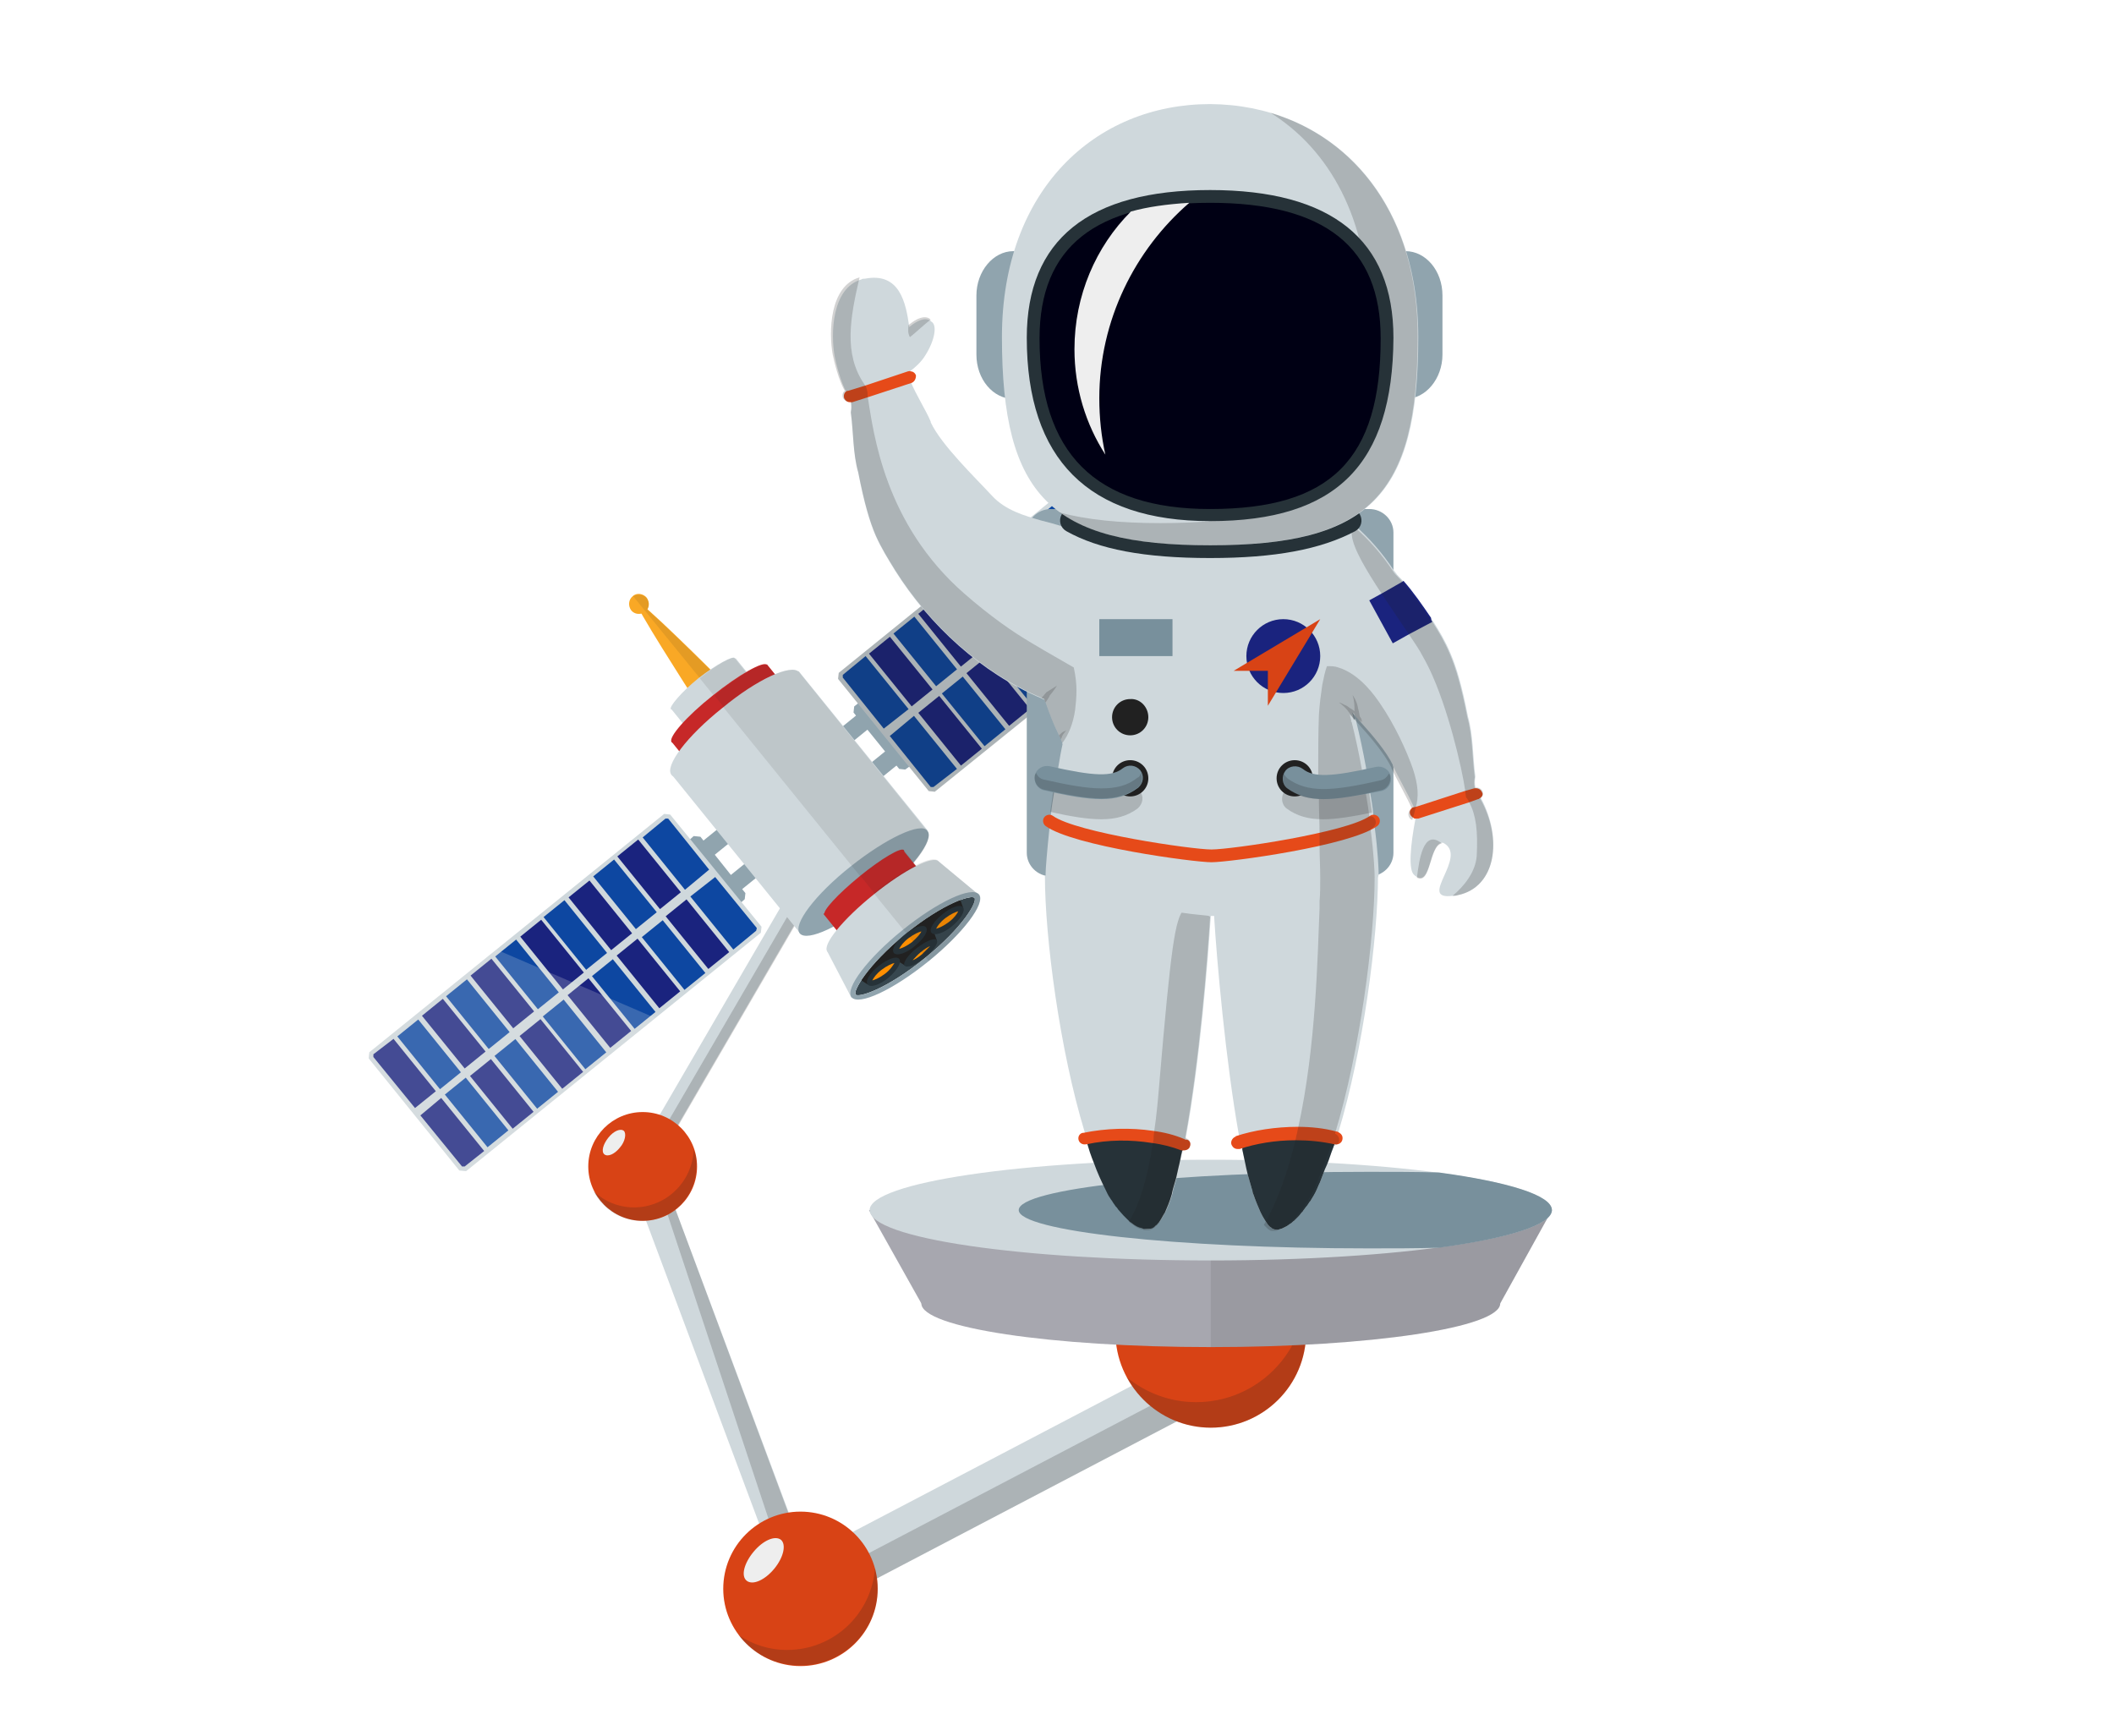 <svg xmlns="http://www.w3.org/2000/svg" xmlns:xlink="http://www.w3.org/1999/xlink" x="0" y="0" version="1.1" viewBox="0 0 314.8 258.5" style="enable-background:new 0 0 314.8 258.5" xml:space="preserve"><style type="text/css">.st1{fill:#78909c}.st3{fill:#90a4ae}.st4{fill:#cfd8dc}.st5{fill:#263238}.st6{fill:#e64a19}.st7{opacity:.2;fill:#212121}.st8{fill:#d84315}.st9{fill:#1a237e}.st10{fill:#212121}.st11{fill:#000014}.st12{fill:#eee}.st13{fill:#0d47a1}.st14{opacity:.2;fill:#eee}.st15{fill:#f9a825}.st16{opacity:.1;fill:#212121}.st17{fill:#c62828}.st18{fill:#37474f}.st19{fill:#ff8f00}.st21{opacity:.2}.st23{fill:#a7a7af}</style><g id="Ñëîé_4"><g><g><g><rect width="69.1" height="7.8" x="115.2" y="216.7" class="st4" transform="matrix(0.886 -0.464 0.464 0.886 -85.218 94.598)"/><rect width="69.1" height="3.9" x="116.1" y="220.4" class="st7" transform="matrix(0.886 -0.464 0.464 0.886 -85.909 95.199)"/></g><g><rect width="4.7" height="67.1" x="105.1" y="171.6" class="st4" transform="matrix(0.937 -0.35 0.35 0.937 -65.029 50.582)"/><polygon points="97.9 172.9 96.9 173.3 117.8 236.3 116.7 236.7 116.9 237.4 121.3 235.8" class="st7"/></g><g><rect width="46.4" height="3.1" x="84.1" y="152.1" class="st4" transform="matrix(0.503 -0.864 0.864 0.503 -79.512 169.097)"/><polygon points="117.6 132.9 117.4 133.2 118.7 134 95.6 173.7 97 174.5 120.3 134.5" class="st7"/></g><g><path d="M194.5,198.4c0,7.9-6.4,14.2-14.2,14.2s-14.2-6.4-14.2-14.2c0-7.8,6.4-14.2,14.2-14.2 S194.5,190.6,194.5,198.4z" class="st8"/><path d="M178.1,208.8c-3.9,0-7.5-1.4-10.3-3.7c2.4,4.5,7.1,7.5,12.5,7.5c7.8,0,14.2-6.4,14.2-14.2 c0-1-0.1-1.9-0.3-2.9C192.7,203.1,186.1,208.8,178.1,208.8z" class="st7"/></g><g><path d="M130.7,236.6c0,6.4-5.2,11.5-11.5,11.5s-11.5-5.2-11.5-11.5c0-6.4,5.2-11.5,11.5-11.5 S130.7,230.2,130.7,236.6z" class="st8"/><path d="M115.3,233.6c-1.4,1.7-3.2,2.5-4.1,1.8c-0.9-0.7-0.4-2.6,1-4.3c1.4-1.7,3.2-2.5,4.1-1.8 C117.1,230,116.7,231.9,115.3,233.6z" class="st12"/><path d="M130.3,233.5c-0.5,6.8-6.1,12.2-13.1,12.2c-2.7,0-5.1-0.8-7.2-2.2c2.1,2.8,5.4,4.5,9.2,4.5 c6.4,0,11.5-5.2,11.5-11.5C130.7,235.5,130.5,234.5,130.3,233.5z" class="st7"/></g><g><circle cx="95.7" cy="173.7" r="8.1" class="st8"/><path d="M103.3,171.2c-0.2,4.8-4.1,8.6-8.9,8.6c-2.3,0-4.4-0.9-6-2.4c1.4,2.6,4,4.4,7.2,4.4c4.5,0,8.1-3.6,8.1-8.1 C103.8,172.9,103.6,172,103.3,171.2z" class="st7"/><path d="M92.3,170.9c-0.8,1-1.8,1.4-2.3,1c-0.5-0.4-0.2-1.5,0.6-2.5c0.8-1,1.8-1.4,2.3-1 C93.3,168.8,93.1,170,92.3,170.9z" class="st12"/></g><g><g><path d="M223.4,194.1c0,3.6-19.3,6.5-43.1,6.5c-23.8,0-43.1-2.9-43.1-6.5c0-3.6,19.3-6.5,43.1-6.5 C204.1,187.7,223.4,190.5,223.4,194.1z" class="st23"/><polygon points="223.4 194.1 137.2 194.1 129.4 180.2 231.1 180.2" class="st23"/></g><path d="M180.3,180.2v20.4c23.8,0,43.1-2.9,43.1-6.5l7.7-13.9H180.3z" class="st16"/><path d="M231.1,180.2c0,4.1-22.8,7.5-50.8,7.5c-28.1,0-50.8-3.3-50.8-7.5c0-4.1,22.8-7.5,50.8-7.5 C208.3,172.7,231.1,176.1,231.1,180.2z" class="st4"/><path d="M203.8,185.9c3.6,0,7.1,0,10.5-0.1c10.3-1.4,16.8-3.4,16.8-5.6c0-2.2-6.5-4.2-16.8-5.6 c-3.4-0.1-6.9-0.1-10.5-0.1c-28.8,0-52.1,2.5-52.1,5.7C151.7,183.3,175,185.9,203.8,185.9z" class="st1"/></g></g><g><g><g><polygon points="111 133 110.9 133.9 109.9 134.8 102.3 125.4 103.3 124.5 104.3 124.6" class="st3"/><rect width="4.7" height="2.7" x="104.5" y="123.8" class="st3" transform="matrix(0.778 -0.629 0.629 0.778 -54.918 94.987)"/><rect width="4.7" height="2.7" x="108.7" y="129" class="st3" transform="matrix(0.777 -0.629 0.629 0.777 -57.269 98.837)"/></g><polygon points="113.4 138 113.3 138.9 69.4 174.4 68.4 174.3 54.9 157.6 55 156.7 98.9 121.2 99.8 121.3" class="st4"/><g><rect width="57.1" height="1.3" x="55.6" y="147.1" class="st4" transform="matrix(0.777 -0.629 0.629 0.777 -74.235 85.787)"/><polygon points="72.8 171.2 72.3 171.6 58.4 154.4 58.9 154" class="st4"/><rect width=".7" height="22.2" x="68.9" y="148.8" class="st4" transform="matrix(0.777 -0.63 0.63 0.777 -85.23 79.318)"/><polygon points="80.1 165.3 79.6 165.7 65.7 148.5 66.2 148.1" class="st4"/><polygon points="83.8 162.3 83.3 162.8 69.3 145.5 69.8 145.1" class="st4"/><rect width=".7" height="22.2" x="79.9" y="139.9" class="st4" transform="matrix(0.779 -0.626 0.626 0.779 -76.898 83.559)"/><polygon points="91.1 156.4 90.6 156.9 76.6 139.6 77.2 139.2" class="st4"/><rect width=".7" height="22.2" x="87.2" y="134" class="st4" transform="matrix(0.775 -0.631 0.631 0.775 -71.944 87.839)"/><polygon points="98.4 150.5 97.9 150.9 84 133.7 84.5 133.3" class="st4"/><rect width=".7" height="22.2" x="94.5" y="128.1" class="st4" transform="matrix(0.777 -0.629 0.629 0.777 -66.414 90.619)"/><rect width=".7" height="22.2" x="98.2" y="125.1" class="st4" transform="matrix(0.778 -0.629 0.629 0.778 -63.725 92.204)"/><polygon points="109.4 141.6 108.9 142.1 94.9 124.8 95.4 124.4" class="st4"/></g><g><g><rect width="4" height="10.1" x="76.4" y="140" class="st13" transform="matrix(0.778 -0.629 0.629 0.778 -73.753 81.567)"/><rect width="4" height="10.1" x="83.6" y="148.9" class="st13" transform="matrix(0.778 -0.628 0.628 0.778 -77.725 88.021)"/><rect width="4" height="10.1" x="69.1" y="145.9" class="st13" transform="matrix(0.778 -0.629 0.629 0.778 -79.108 78.307)"/><rect width="4" height="10.1" x="69" y="160.7" class="st13" transform="matrix(0.777 -0.629 0.629 0.777 -88.449 81.531)"/><rect width="4" height="10.1" x="61.8" y="151.9" class="st13" transform="matrix(0.778 -0.629 0.629 0.778 -84.458 75.031)"/><rect width="4" height="10.1" x="76.3" y="154.8" class="st13" transform="matrix(0.778 -0.629 0.629 0.778 -83.097 84.802)"/><rect width="4" height="10.1" x="91.1" y="128.2" class="st13" transform="matrix(0.777 -0.629 0.629 0.777 -63.085 88.2)"/><polygon points="109.2 141.4 112.6 138.6 112.7 138.2 106.5 130.6 102.8 133.5" class="st13"/><polygon points="99.1 121.9 95.7 124.7 102 132.5 105.6 129.5 99.5 121.9" class="st13"/><rect width="4" height="10.1" x="98.2" y="137.1" class="st13" transform="matrix(0.778 -0.629 0.629 0.778 -67.061 94.654)"/><rect width="4" height="10.1" x="83.7" y="134.1" class="st13" transform="matrix(0.778 -0.628 0.628 0.778 -68.391 84.795)"/><rect width="4" height="10.1" x="90.9" y="143" class="st13" transform="matrix(0.777 -0.629 0.629 0.777 -72.426 91.424)"/></g><g><rect width="4" height="10.1" x="65.5" y="148.9" class="st9" transform="matrix(0.777 -0.63 0.63 0.777 -81.866 76.83)"/><rect width="4" height="10.1" x="80" y="151.9" class="st9" transform="matrix(0.778 -0.629 0.629 0.778 -80.414 86.418)"/><rect width="4" height="10.1" x="72.8" y="143" class="st9" transform="matrix(0.777 -0.629 0.629 0.777 -76.441 79.961)"/><polygon points="55.6 157.4 61.8 165 64.9 162.5 58.6 154.7 55.6 157" class="st9"/><rect width="4" height="10.1" x="72.6" y="157.8" class="st9" transform="matrix(0.778 -0.629 0.629 0.778 -85.75 83.122)"/><polygon points="68.8 173.7 69.2 173.7 72.1 171.4 65.7 163.5 62.6 166.1" class="st9"/><rect width="4" height="10.1" x="101.9" y="134.1" class="st9" transform="matrix(0.777 -0.629 0.629 0.777 -64.4 96.345)"/><rect width="4" height="10.1" x="94.7" y="125.2" class="st9" transform="matrix(0.777 -0.629 0.629 0.777 -60.405 89.818)"/><rect width="4" height="10.1" x="80.1" y="137.1" class="st9" transform="matrix(0.778 -0.629 0.629 0.778 -71.078 83.199)"/><rect width="4" height="10.1" x="87.4" y="131.2" class="st9" transform="matrix(0.778 -0.628 0.628 0.778 -65.723 86.445)"/><rect width="4" height="10.1" x="94.6" y="140" class="st9" transform="matrix(0.777 -0.629 0.629 0.777 -69.736 93.018)"/><rect width="4" height="10.1" x="87.3" y="145.9" class="st9" transform="matrix(0.777 -0.629 0.629 0.777 -75.083 89.739)"/></g></g><polygon points="73.9 141.4 55 156.7 54.9 157.6 68.4 174.3 69.4 174.4 97.6 151.6" class="st14"/></g><g><g><polygon points="133.9 114.5 134.8 114.6 135.9 113.8 128.2 104.4 127.2 105.2 127.1 106.1" class="st3"/><rect width="4.7" height="2.7" x="124.7" y="107.4" class="st3" transform="matrix(0.777 -0.629 0.629 0.777 -40.132 104.103)"/><rect width="4.7" height="2.7" x="128.9" y="112.7" class="st3" transform="matrix(0.777 -0.629 0.629 0.777 -42.48 108.03)"/></g><polygon points="138.3 117.8 139.2 117.9 183.1 82.4 183.2 81.5 169.7 64.8 168.7 64.7 124.9 100.2 124.8 101.1" class="st4"/><g><rect width="57.1" height="1.3" x="125.4" y="90.6" class="st4" transform="matrix(0.777 -0.629 0.629 0.777 -23.164 117.152)"/><polygon points="179.2 85.1 179.8 84.7 165.8 67.5 165.3 67.9" class="st4"/><rect width=".7" height="22.2" x="168.5" y="68.2" class="st4" transform="matrix(0.777 -0.629 0.629 0.777 -12.274 123.865)"/><polygon points="171.9 91.1 172.4 90.6 158.5 73.4 158 73.8" class="st4"/><polygon points="168.3 94 168.8 93.6 154.9 76.4 154.3 76.8" class="st4"/><rect width=".7" height="22.2" x="157.6" y="77.1" class="st4" transform="matrix(0.777 -0.629 0.629 0.777 -20.297 118.935)"/><rect width=".7" height="22.2" x="153.9" y="80" class="st4" transform="matrix(0.778 -0.629 0.629 0.778 -22.98 117.234)"/><polygon points="157.3 102.9 157.8 102.5 143.9 85.2 143.4 85.7" class="st4"/><polygon points="153.6 105.9 154.2 105.4 140.2 88.2 139.7 88.6" class="st4"/><rect width=".7" height="22.2" x="142.9" y="88.9" class="st4" transform="matrix(0.778 -0.629 0.629 0.778 -30.996 112.309)"/><rect width=".7" height="22.2" x="139.3" y="91.8" class="st4" transform="matrix(0.78 -0.626 0.626 0.78 -33.692 110.125)"/><rect width=".7" height="22.2" x="135.6" y="94.8" class="st4" transform="matrix(0.779 -0.627 0.627 0.779 -36.345 108.757)"/></g><g><g><rect width="4" height="10.1" x="150.5" y="80.1" class="st13" transform="matrix(0.777 -0.629 0.629 0.777 -19.646 114.839)"/><rect width="4" height="10.1" x="157.7" y="89" class="st13" transform="matrix(0.778 -0.628 0.628 0.778 -23.646 121.233)"/><rect width="4" height="10.1" x="157.8" y="74.2" class="st13" transform="matrix(0.778 -0.629 0.629 0.778 -14.301 118.112)"/><rect width="4" height="10.1" x="172.3" y="77.2" class="st13" transform="matrix(0.777 -0.629 0.629 0.777 -12.94 127.896)"/><rect width="4" height="10.1" x="165.1" y="68.3" class="st13" transform="matrix(0.778 -0.629 0.629 0.778 -8.953 121.4)"/><rect width="4" height="10.1" x="165" y="83.1" class="st13" transform="matrix(0.777 -0.629 0.629 0.777 -18.258 124.754)"/><rect width="4" height="10.1" x="135.8" y="92" class="st13" transform="matrix(0.777 -0.629 0.629 0.777 -30.337 108.277)"/><polygon points="142.5 114.5 139 117.2 138.6 117.2 132.5 109.6 136.1 106.6" class="st13"/><polygon points="125.5 100.5 128.9 97.7 135.3 105.6 131.6 108.5 125.5 100.9" class="st13"/><rect width="4" height="10.1" x="143" y="100.9" class="st13" transform="matrix(0.777 -0.629 0.629 0.777 -34.321 114.817)"/><rect width="4" height="10.1" x="143.2" y="86.1" class="st13" transform="matrix(0.778 -0.629 0.629 0.778 -24.997 111.507)"/><rect width="4" height="10.1" x="150.3" y="94.9" class="st13" transform="matrix(0.778 -0.628 0.628 0.778 -28.988 117.953)"/></g><g><rect width="4" height="10.1" x="161.4" y="71.3" class="st9" transform="matrix(0.777 -0.629 0.629 0.777 -11.612 119.823)"/><rect width="4" height="10.1" x="161.3" y="86.1" class="st9" transform="matrix(0.777 -0.629 0.629 0.777 -20.951 123.02)"/><rect width="4" height="10.1" x="154.1" y="77.2" class="st9" transform="matrix(0.778 -0.628 0.628 0.778 -16.99 116.389)"/><polygon points="169.3 65.4 175.5 73 172.4 75.6 166 67.7 169 65.4" class="st9"/><rect width="4" height="10.1" x="168.6" y="80.2" class="st9" transform="matrix(0.777 -0.629 0.629 0.777 -15.61 126.265)"/><polygon points="182.5 81.7 182.5 82.1 179.6 84.5 173.2 76.6 176.3 74.1" class="st9"/><rect width="4" height="10.1" x="139.4" y="103.8" class="st9" transform="matrix(0.778 -0.629 0.629 0.778 -36.998 113.076)"/><rect width="4" height="10.1" x="132.2" y="94.9" class="st9" transform="matrix(0.777 -0.629 0.629 0.777 -33.005 106.755)"/><rect width="4" height="10.1" x="146.8" y="83.1" class="st9" transform="matrix(0.778 -0.628 0.628 0.778 -22.333 113.098)"/><rect width="4" height="10.1" x="139.5" y="89" class="st9" transform="matrix(0.778 -0.628 0.628 0.778 -27.678 109.772)"/><rect width="4" height="10.1" x="146.7" y="97.9" class="st9" transform="matrix(0.777 -0.629 0.629 0.777 -31.648 116.448)"/><rect width="4" height="10.1" x="154" y="92" class="st9" transform="matrix(0.777 -0.629 0.629 0.777 -26.301 119.721)"/></g></g><polygon points="139.1 88.7 124.9 100.2 124.8 101.1 138.3 117.8 139.2 117.9 162.8 98.9" class="st7"/></g><g><path d="M94.6,89.4c-0.4,0.4,8.3,13.9,8.3,13.9l3.6-2.9C106.5,100.4,95.1,89,94.6,89.4z" class="st15"/><path d="M96.3,89c0.5,0.7,0.4,1.6-0.2,2.1c-0.7,0.5-1.6,0.4-2.1-0.2c-0.5-0.7-0.4-1.6,0.2-2.1 C94.8,88.2,95.8,88.4,96.3,89z" class="st15"/></g><path d="M104.8,101.7l1.6-1.3c0,0-6.7-6.7-10-9.6c0.3-0.5,0.3-1.2-0.1-1.7c-0.5-0.6-1.3-0.7-2-0.3L104.8,101.7z" class="st16"/><g><path d="M109.4,98c0.3,0.3-1.6,2.3-4.3,4.4c-2.6,2.1-5,3.6-5.2,3.2c-0.3-0.3,1.5-2.5,4.1-4.6 C106.7,98.9,109.2,97.6,109.4,98z" class="st4"/><rect width="12.2" height="3.8" x="99.8" y="101.4" class="st4" transform="matrix(0.778 -0.629 0.629 0.778 -41.391 89.56)"/></g><path d="M107.2,104.7l4.6-3.7l-2.4-3c-0.3-0.3-2.6,0.9-5.2,3L107.2,104.7z" class="st16"/><g><rect width="18.3" height="6.1" x="99.9" y="104.1" class="st17" transform="matrix(0.777 -0.629 0.629 0.777 -43.119 92.382)"/><path d="M114.2,99c0.5,0.7-2.2,3.8-6.1,6.9c-3.9,3.2-7.5,5.2-8.1,4.6c-0.5-0.7,2.2-3.8,6.1-6.9 C110.1,100.4,113.7,98.4,114.2,99z" class="st17"/></g><path d="M111.1,109.4l7-5.6l-3.8-4.7c-0.5-0.6-4.1,1.3-7.9,4.5L111.1,109.4z" class="st16"/><g><path d="M119,100.1c1.1,1.3-2.3,5.8-7.6,10c-5.2,4.2-10.3,6.6-11.4,5.3c-1.1-1.3,2.3-5.8,7.6-10 C112.8,101.1,117.9,98.8,119,100.1z" class="st4"/><rect width="24.4" height="30.5" x="106.9" y="104.3" class="st4" transform="matrix(0.777 -0.629 0.629 0.777 -48.702 101.475)"/><path d="M138.1,123.7c1.1,1.3-2.3,5.8-7.6,10c-5.2,4.2-10.3,6.6-11.4,5.3c-1.1-1.3,2.3-5.8,7.6-10 C132,124.8,137.1,122.4,138.1,123.7z" class="st3"/></g><path d="M130.7,133.7c5.2-4.2,8.5-8.6,7.4-9.9L119,100.1c-1.1-1.3-6.1,1-11.3,5.2L130.7,133.7z" class="st16"/><g><path d="M134.6,126.6c0.4,0.5-1.9,3-5.2,5.7c-3.3,2.6-6.2,4.4-6.6,3.9c-0.4-0.5,1.9-3,5.2-5.7 C131.2,127.9,134.2,126.1,134.6,126.6z" class="st17"/><rect width="15.2" height="6.1" x="122.9" y="130.7" class="st17" transform="matrix(0.777 -0.629 0.629 0.777 -55.08 111.856)"/></g><path d="M132.6,136l5.8-4.7l-3.8-4.7l0,0l0,0c-0.4-0.5-3.3,1.2-6.5,3.8L132.6,136z" class="st16"/><g><path d="M139.8,128.3c0.8,1-2.3,4.8-6.9,8.5c-4.6,3.7-8.9,5.9-9.7,4.9c-0.8-1,2.3-4.8,6.9-8.5 C134.7,129.5,139,127.3,139.8,128.3z" class="st4"/><path d="M137.7,142.7c-5.8,4.7-9.9,5.9-10.3,5.4c-0.4-0.5,1.7-4.3,7.4-9c5.8-4.7,9.9-5.9,10.3-5.4 C145.6,134.2,143.5,138,137.7,142.7z" class="st18"/><g><polygon points="133.1 140.5 127.2 145.3 129.2 146.6 133.9 142.8" class="st10"/><polygon points="142.6 132.9 136.6 137.7 138.7 139 143.4 135.1" class="st10"/><polygon points="138.7 137.8 132.7 142.5 134.8 143.8 139.5 140" class="st10"/><polygon points="137.1 135.8 131.2 140.6 133.2 141.9 137.9 138.1" class="st10"/></g><path d="M139.8,128.3l-16.6,13.4l3.6,6.9l0.6-0.5c-0.4-0.5,1.7-4.3,7.4-9c5.8-4.7,9.9-5.9,10.3-5.4l0.6-0.5 L139.8,128.3z" class="st4"/><g><path d="M137.9,138.1c0.4,0.5-0.3,1.7-1.7,2.8c-1.3,1.1-2.7,1.5-3.1,1c-0.4-0.5,0.3-1.7,1.6-2.8 C136.2,138,137.6,137.6,137.9,138.1z" class="st5"/><path d="M143.4,135.1c0.4,0.5-0.3,1.7-1.6,2.8c-1.3,1.1-2.7,1.5-3.1,1c-0.4-0.5,0.3-1.7,1.7-2.8 C141.6,135.1,143,134.6,143.4,135.1z" class="st5"/><path d="M133.9,142.8c0.4,0.5-0.3,1.7-1.6,2.8c-1.3,1.1-2.7,1.5-3.1,1c-0.4-0.5,0.3-1.7,1.7-2.8 C132.2,142.8,133.5,142.3,133.9,142.8z" class="st5"/><path d="M139.5,140c0.3,0.4-0.5,1.6-1.8,2.6c-1.3,1.1-2.6,1.6-3,1.2c-0.3-0.4,0.5-1.6,1.8-2.6 C137.9,140.1,139.2,139.6,139.5,140z" class="st5"/></g><g><path d="M135.8,140.3c-0.8,0.6-1.5,0.9-1.9,1c0.2-0.4,0.6-1,1.4-1.6c0.8-0.6,1.5-0.9,1.9-1 C137.1,139,136.6,139.6,135.8,140.3z" class="st19"/><path d="M141.3,137.3c-0.8,0.6-1.5,0.9-1.9,1c0.2-0.4,0.6-1,1.4-1.6c0.8-0.6,1.5-0.9,1.9-1 C142.5,136.1,142.1,136.7,141.3,137.3z" class="st19"/><path d="M131.8,145c-0.8,0.6-1.5,0.9-1.9,1c0.2-0.4,0.6-1,1.4-1.6c0.8-0.6,1.5-0.9,1.9-1 C133,143.7,132.6,144.4,131.8,145z" class="st19"/><path d="M137.3,142.1c-0.6,0.5-1.1,0.8-1.4,0.9c0.3-0.3,0.7-0.8,1.2-1.2c0.6-0.5,1.1-0.8,1.4-0.9 C138.2,141.2,137.8,141.6,137.3,142.1z" class="st19"/></g><path d="M134.4,138.5c-5.2,4.2-8.6,8.7-7.6,10c1.1,1.3,6.2-1.1,11.4-5.3c5.2-4.2,8.6-8.7,7.6-10 C144.7,131.9,139.6,134.3,134.4,138.5z M137.7,142.7c-5.8,4.7-9.9,5.9-10.3,5.4c-0.4-0.5,1.7-4.3,7.4-9 c5.8-4.7,9.9-5.9,10.3-5.4C145.6,134.2,143.5,138,137.7,142.7z" class="st3"/></g><path d="M138.3,143.1c5.2-4.2,8.5-8.6,7.4-9.9l-6-5c-0.8-1-5.1,1.2-9.6,4.8L138.3,143.1z" class="st16"/></g><g><path d="M207.5,127c0,1.9-1.6,3.5-3.6,3.5h-47.4c-2,0-3.6-1.6-3.6-3.5V79.3c0-1.9,1.6-3.5,3.6-3.5h47.4 c2,0,3.6,1.6,3.6,3.5V127z" class="st3"/><g><g><g><path d="M180.4,133.5c0,0.4-0.1,1.4-0.1,2.9c-0.4,6.4-1.6,21.6-3.7,32.9c-0.1,0.3-0.1,0.6-0.2,0.9v0 c-0.1,0.3-0.1,0.6-0.2,0.9v0c0,0.1-0.1,0.2-0.1,0.3c-0.2,0.8-0.3,1.6-0.5,2.3c-0.2,0.8-0.3,1.5-0.5,2.1 c-0.2,0.7-0.4,1.3-0.5,1.9c-0.3,1.1-0.7,2-1,2.7c-0.1,0.2-0.2,0.3-0.3,0.5c-0.2,0.4-0.4,0.7-0.6,1c-0.2,0.2-0.3,0.4-0.5,0.5 c-0.1,0.1-0.1,0.1-0.2,0.2c-0.1,0.1-0.2,0.1-0.3,0.2c-0.2,0.1-0.4,0.2-0.6,0.2c-0.1,0-0.3,0-0.4,0h0c-0.1,0-0.3,0-0.4-0.1 c-0.1,0-0.3-0.1-0.4-0.1c-0.3-0.1-0.5-0.2-0.8-0.4c-0.1-0.1-0.3-0.2-0.4-0.3c-0.2-0.1-0.3-0.3-0.5-0.4 c-0.1-0.1-0.2-0.2-0.3-0.3c-0.1-0.1-0.3-0.3-0.4-0.4c-0.3-0.3-0.5-0.6-0.8-0.9c-0.1-0.2-0.3-0.4-0.4-0.5 c-0.1-0.2-0.3-0.4-0.4-0.6c-0.1-0.2-0.3-0.4-0.4-0.6c-0.3-0.4-0.5-0.9-0.7-1.3c-0.6-1.2-1.2-2.5-1.7-3.9 c-0.2-0.5-0.4-1-0.6-1.6c-0.1-0.4-0.3-0.9-0.4-1.3c-0.1-0.3-0.2-0.6-0.3-0.9c-0.1-0.3-0.2-0.6-0.3-0.9 c-3.7-12.2-5.9-28.9-5.9-38.1C155.5,130.4,180.4,130.4,180.4,133.5z" class="st4"/><path d="M176.3,170.3L176.3,170.3c-0.1,0.3-0.1,0.6-0.2,0.9v0c0,0.1-0.1,0.2-0.1,0.3c-0.2,0.8-0.3,1.6-0.5,2.3 c-0.2,0.8-0.3,1.5-0.5,2.1c-0.2,0.7-0.4,1.3-0.5,1.9c-0.3,1.1-0.7,2-1,2.7c-0.1,0.2-0.2,0.3-0.3,0.5c-0.2,0.4-0.4,0.7-0.6,1 c-0.2,0.2-0.3,0.4-0.5,0.5c-0.1,0.1-0.1,0.1-0.2,0.2c-0.1,0.1-0.2,0.1-0.3,0.2c-0.3,0.1-0.7,0.1-1.1,0.1h0 c-0.1,0-0.3,0-0.4-0.1c-0.1,0-0.3-0.1-0.4-0.1c-0.3-0.1-0.5-0.2-0.8-0.4c-0.1-0.1-0.3-0.2-0.4-0.3c-0.2-0.1-0.3-0.2-0.5-0.4 c-0.1-0.1-0.2-0.2-0.3-0.3c-0.1-0.1-0.3-0.3-0.4-0.4c-0.3-0.3-0.5-0.6-0.8-0.9c-0.1-0.2-0.3-0.4-0.4-0.5 c-0.1-0.2-0.3-0.4-0.4-0.6c-0.1-0.2-0.3-0.4-0.4-0.6c-0.3-0.4-0.5-0.9-0.7-1.3c-0.6-1.2-1.2-2.5-1.7-3.9 c-0.2-0.5-0.4-1-0.6-1.6c-0.1-0.4-0.3-0.9-0.4-1.3c-0.1-0.3-0.2-0.6-0.3-0.9c1.8-0.4,3.7-0.6,5.7-0.6c1.5,0,3,0.1,4.4,0.3 C173.5,169.4,175,169.8,176.3,170.3z" class="st5"/><g><path d="M177.2,170.7c-0.1,0.4-0.5,0.6-0.9,0.6c-0.1,0-0.1,0-0.2,0v0c-0.1,0-0.1,0-0.2,0 c-1.3-0.5-2.8-0.9-4.4-1.1c-3.1-0.5-6.5-0.5-9.7,0.2c0,0-0.1,0-0.1,0c-0.5,0.1-1-0.2-1.1-0.7c-0.1-0.5,0.2-0.9,0.6-1 c0,0,0.1,0,0.1,0c3.4-0.7,7.1-0.8,10.4-0.3c1.6,0.2,3.2,0.6,4.6,1.2c0.1,0,0.1,0,0.1,0.1 C177.1,169.6,177.4,170.2,177.2,170.7z" class="st6"/></g></g><path d="M177.2,170.7c-0.1,0.4-0.5,0.6-0.9,0.6c-0.1,0-0.1,0-0.2,0c0,0.1-0.1,0.2-0.1,0.3 c-0.2,0.8-0.3,1.6-0.5,2.3c-0.2,0.8-0.3,1.5-0.5,2.1c-0.2,0.7-0.4,1.3-0.5,1.9c-0.3,1.1-0.7,2-1,2.7c-0.1,0.2-0.2,0.3-0.3,0.5 c-0.2,0.4-0.4,0.7-0.6,1c-0.2,0.2-0.3,0.4-0.5,0.5c-0.1,0.1-0.1,0.1-0.2,0.2c-0.1,0.1-0.2,0.1-0.3,0.2 c-0.2,0.1-0.4,0.2-0.6,0.2c-0.1,0-0.3,0-0.4,0h0c-0.1,0-0.3,0-0.4-0.1c-0.1,0-0.3-0.1-0.4-0.1c-0.3-0.1-0.5-0.2-0.8-0.4 c-0.1-0.1-0.3-0.2-0.4-0.3c-0.2-0.1-0.3-0.2-0.5-0.4c0,0,0,0,0,0c1.4-2.2,2.7-5.9,3.6-11.8c0.1-0.3,0.1-0.6,0.1-0.9 c0-0.3,0.1-0.6,0.1-0.9c0.3-2,0.5-4.1,0.7-6.5c1.8-21.3,2.4-24.9,3.7-26.4c1.5,0.1,2.8,0.5,3.9,1.1c-0.4,6.4-1.6,21.6-3.7,32.9 c0.1,0,0.1,0,0.1,0.1C177.1,169.6,177.4,170.2,177.2,170.7z" class="st7"/><g><path d="M205.2,130.4c0,9.2-2.2,26-5.9,38.2c-0.1,0.3-0.2,0.6-0.3,0.9c-0.1,0.3-0.2,0.6-0.3,0.9 c-0.1,0.4-0.3,0.8-0.4,1.1c-0.3,0.9-0.6,1.8-1,2.6c-0.1,0.3-0.2,0.5-0.3,0.8c-0.1,0.3-0.2,0.5-0.3,0.8 c-0.1,0.3-0.2,0.5-0.3,0.7c-0.1,0.2-0.2,0.5-0.3,0.7c-0.3,0.7-0.7,1.3-1,1.8c0,0-0.1,0.1-0.1,0.1c-0.2,0.3-0.3,0.5-0.5,0.7 c-0.2,0.3-0.4,0.5-0.5,0.7c0,0-0.1,0.1-0.1,0.1c-0.2,0.2-0.3,0.4-0.5,0.6c-0.2,0.2-0.4,0.4-0.6,0.6c0,0,0,0-0.1,0.1 c-0.2,0.1-0.3,0.3-0.5,0.4c-0.2,0.1-0.4,0.3-0.6,0.4c-0.2,0.1-0.4,0.2-0.6,0.3c-0.2,0.1-0.4,0.1-0.6,0.2c-0.1,0-0.2,0-0.3,0 c0,0,0,0,0,0h0c0,0,0,0,0,0h-0.1c-0.1,0-0.3,0-0.4-0.1c0,0,0,0,0,0c0,0,0,0,0,0c-0.1,0-0.2-0.1-0.3-0.2 c-0.2-0.1-0.4-0.3-0.6-0.6c-0.1-0.2-0.3-0.4-0.4-0.6c-0.2-0.3-0.4-0.7-0.6-1.1c-0.3-0.7-0.7-1.6-1-2.5 c-0.1-0.2-0.2-0.5-0.2-0.7c0-0.1-0.1-0.2-0.1-0.3c-0.2-0.7-0.4-1.4-0.6-2.1c-0.3-1.2-0.5-2.4-0.8-3.7c0-0.1,0-0.2-0.1-0.3 c-0.1-0.3-0.1-0.6-0.2-0.9c-0.1-0.3-0.1-0.6-0.2-0.9c-2-11.2-3.3-26.1-3.7-32.6c-0.1-1.6-0.1-2.7-0.1-3.1 c0-1.9,9.1-2.6,16.3-2.9C201.3,130.4,205.2,130.4,205.2,130.4z" class="st4"/><path d="M199,169.5c-0.1,0.3-0.2,0.6-0.3,0.9c-0.1,0.4-0.3,0.8-0.4,1.1c-0.3,0.9-0.6,1.8-1,2.6 c-0.1,0.3-0.2,0.5-0.3,0.8c-0.1,0.3-0.2,0.5-0.3,0.8c-0.1,0.3-0.2,0.5-0.3,0.7c-0.1,0.2-0.2,0.5-0.3,0.7 c-0.3,0.7-0.7,1.3-1,1.8c0,0-0.1,0.1-0.1,0.1c-0.2,0.3-0.3,0.5-0.5,0.7c-0.2,0.3-0.4,0.5-0.5,0.7c0,0-0.1,0.1-0.1,0.1 c-0.2,0.2-0.3,0.4-0.5,0.6c-0.2,0.2-0.4,0.4-0.6,0.6c0,0,0,0-0.1,0.1c-0.2,0.1-0.3,0.3-0.5,0.4c-0.2,0.1-0.4,0.3-0.6,0.4 c-0.2,0.1-0.4,0.2-0.6,0.3c-0.2,0.1-0.4,0.1-0.6,0.2c-0.1,0-0.2,0-0.3,0c0,0,0,0,0,0h0c0,0,0,0,0,0h0c-0.2,0-0.3,0-0.5-0.1 c0,0,0,0,0,0c0,0,0,0,0,0c-0.1,0-0.2-0.1-0.3-0.2c-0.2-0.1-0.4-0.3-0.6-0.6c-0.1-0.2-0.3-0.4-0.4-0.6 c-0.2-0.3-0.4-0.7-0.6-1.1c-0.3-0.7-0.7-1.6-1-2.5c-0.1-0.2-0.2-0.5-0.2-0.7c0-0.1-0.1-0.2-0.1-0.3c-0.2-0.7-0.4-1.4-0.6-2.1 c-0.3-1.2-0.5-2.4-0.8-3.7c0-0.1,0-0.2,0-0.3h0c-0.1-0.3-0.1-0.6-0.2-0.9c2.4-0.9,5.4-1.4,8.6-1.4h0.3 C195.3,168.8,197.3,169.1,199,169.5z" class="st5"/><g><path d="M199.9,169.7c-0.1,0.5-0.6,0.8-1.1,0.7c0,0-0.1,0-0.1,0c-1.8-0.4-3.7-0.6-5.7-0.6h-0.1 c-3,0-5.9,0.5-8.3,1.3c0,0-0.1,0-0.1,0h0c-0.1,0-0.1,0-0.2,0c-0.4,0-0.7-0.2-0.9-0.6c-0.2-0.5,0.1-1,0.5-1.2 c0.1,0,0.1,0,0.1-0.1c2.7-0.9,6-1.4,9.2-1.4c2,0,4,0.2,5.8,0.7c0,0,0,0,0.1,0C199.8,168.8,200,169.2,199.9,169.7z" class="st6"/></g></g></g><path d="M201.6,107.1c-0.1-0.3-0.1-0.5-0.2-0.8c-0.1-0.2-0.1-0.4-0.2-0.6c0-0.1,0-0.1,0-0.1c-0.5-2-1.2-4.1-1.9-6.1 c-0.9-2.4-1.9-4.7-3-6.8c0-0.1-0.1-0.2-0.1-0.3c-3.6-6.7-8.7-11.6-15.8-11.6h-0.2c-4.3,0.1-7.8,1.9-10.8,4.9 c-1.8,1.8-3.3,4-4.7,6.4c-0.3,0.6-0.7,1.2-1,1.9c-1.3,2.7-2.5,5.7-3.4,8.8c-0.3,0.9-0.5,1.8-0.8,2.7c-0.3,1.1-0.6,2.2-0.8,3.2 c0,0.1,0,0.1-0.1,0.2c-0.1,0.5-0.2,1-0.3,1.5l0,0c0,0,0,0.1,0,0.1c-0.3,1.3-0.5,2.5-0.7,3.7c-0.2,1.2-0.5,2.4-0.6,3.6 c-0.2,1.2-0.4,2.4-0.5,3.4c-0.1,0.7-0.2,1.3-0.2,1.9c-0.4,3.8-0.6,6.4-0.6,7.1c0,2.4,12.9,4.8,20.2,5.7c2,0.3,3.6,0.4,4.4,0.5 h0.3c2.1-0.1,9.8-1.1,16.1-2.5c4.7-1.1,8.6-2.4,8.6-3.7c0-0.7-0.1-3.3-0.6-7.1v0c-0.1-0.6-0.1-1.2-0.2-1.9 c-0.1-1.1-0.3-2.2-0.5-3.4c-0.2-1.1-0.4-2.4-0.6-3.6c-0.4-2.2-0.9-4.6-1.5-7c0,0,0-0.1,0-0.1l-0.1,0c0-0.1,0-0.1,0-0.2v0V107.1z" class="st4"/><path d="M180.4,128.4c-2.6,0-20.6-2.4-24.7-5.4c-0.4-0.3-0.5-0.9-0.2-1.3c0.3-0.4,0.9-0.5,1.3-0.2 c3.5,2.5,20.7,5,23.6,5c2.9,0,20.1-2.5,23.6-5c0.4-0.3,1-0.2,1.3,0.2c0.3,0.4,0.2,1-0.2,1.3C201,126,183,128.4,180.4,128.4z" class="st6"/><path d="M213,103.1l-7.6,1.5l-3.2,0.7l-0.5,0.1l-0.5,0.1l-0.1,0l-0.3,0.1l-0.3,0.1l-4.1,0.8l-36.4,7.4 c-0.7-1.1-1.3-2.1-1.8-3.2c0,0,0,0,0-0.1c-0.1-0.2-0.2-0.3-0.2-0.5c-0.1-0.2-0.2-0.4-0.3-0.6c-0.8-1.6-1.4-3.2-2-4.9 c-0.1-0.1-0.1-0.3-0.2-0.5c-0.1-0.1-0.1-0.3-0.1-0.5c-0.8-2.6-1.3-5.2-1.6-7.8c-0.6-6.5,0.8-12.7,4.6-17.4 c4.1-5,11.1-8.3,21.7-8.3c8.2,0,15.7,3,21.5,8c2.3,2,4.3,4.3,6,6.9c0.4,0.5,0.7,1,1,1.6c1.2,2.1,2.2,4.3,2.9,6.7 c0.6,1.9,1,3.8,1.2,5.9C212.9,100.6,213,101.9,213,103.1z" class="st4"/><g><path d="M169.9,80.6l-0.6,5.1l-0.7,6.4l-0.6,5.5l-0.7,6.6l-0.3,2.5c-0.5,0-1-0.1-1.5-0.1c-1.8-0.1-3.7-0.5-5.5-0.9 c-0.2-0.1-0.4-0.1-0.6-0.2c-1.2-0.3-2.4-0.7-3.6-1.2c-0.1,0-0.2-0.1-0.3-0.1c-0.1-0.1-0.3-0.1-0.4-0.2 c-8.9-3.7-16.7-10.9-21.8-19c-1.1-1.8-2-3.2-2.9-5.2c-0.9-2.1-1.7-4.8-2.6-9.4c-0.8-2.8-0.7-5.9-1.1-8.9c0,0,0,0,0-0.1 c0.1-0.5,0.1-1,0-1.5c0-0.3-0.1-0.6-0.3-0.9l2.7-0.9l5.4-1.8l0.8-0.3c0.1,0.3,0.2,0.5,0.3,0.8c0.8,2,2.3,4.3,3,6 c0,0,0,0.1,0,0.1c0,0,0,0,0,0c1.6,3.4,6.7,8.3,9.1,10.9c2,2.2,4.9,3,7.3,3.7c1.2,0.3,2.3,0.6,3.2,0.9 C162.7,79.8,164.9,80.6,169.9,80.6z" class="st4"/><path d="M137.8,52.9c-0.6,1-1.5,1.8-2.3,2.4c0,0-0.1,0.1-0.1,0.1c-0.2,0.4-0.5,0.7-0.8,1.1c-0.5,0.5-1.1,0.9-2,1.2 c-1.6,0.6-2.6,1.1-3.2,1.4c-0.9,0.4-1.5,0.5-2.8,0.1c-0.2-0.2-0.4-0.4-0.5-0.7c-0.9-1.5-1.6-4.4-1.8-5.4 c-0.6-3.3-0.5-10.2,4-11.5c0.1-0.1,0.3-0.1,0.5-0.1c5.2-1,6.1,3.6,6.6,7.2l0,0h0c1.2-1,2.4-1.5,3.2-0.9c0,0,0.1,0.1,0.1,0.1 C139.6,48.4,139.2,50.7,137.8,52.9z" class="st4"/><g><path d="M135.8,57C135.8,57,135.7,57,135.8,57l-6.4,2.1l-2.5,0.8l0,0c-0.1,0-0.2,0-0.3,0c-0.4,0-0.7-0.2-0.9-0.6 c-0.1-0.4,0-0.8,0.3-1c0.1-0.1,0.2-0.1,0.3-0.1l2.6-0.8l6.3-2.1c0.1,0,0.3-0.1,0.4,0c0.4,0,0.7,0.3,0.8,0.6 C136.4,56.4,136.2,56.8,135.8,57z" class="st6"/></g></g><path d="M138.6,47.6c-1.1,0.8-2.3,2-3.1,2.6c-0.3-0.5-0.3-1.1-0.2-1.8h0c1.2-1,2.4-1.5,3.2-0.9 C138.5,47.6,138.6,47.6,138.6,47.6z" class="st7"/><path d="M160.3,102.8c0,1.1-0.1,2-0.2,2.9c-0.3,2.1-1,3.7-1.8,4.8l0,0c0,0,0,0-0.1,0.1c-0.1-0.2-0.2-0.3-0.2-0.5 c-0.1-0.2-0.2-0.4-0.3-0.6c-0.8-1.6-1.4-3.2-2-4.9c-0.1-0.1-0.1-0.3-0.2-0.5c-0.1-0.1-0.3-0.1-0.4-0.2 c-8.9-3.7-16.7-10.9-21.8-19c-1.1-1.8-2-3.2-2.9-5.2c-0.9-2.1-1.7-4.8-2.6-9.4c-0.8-2.8-0.7-5.9-1.1-8.9c0,0,0,0,0-0.1 c0.1-0.5,0.1-1,0-1.5l0,0c-0.1,0-0.2,0-0.3,0c-0.4,0-0.7-0.2-0.9-0.6c-0.1-0.4,0-0.8,0.3-1c-0.9-1.5-1.6-4.4-1.8-5.4 c-0.6-3.3-0.5-10.2,4-11.5c-1.4,6-2.4,11.4,0.7,15.9c0.1,0.2,0.2,0.3,0.3,0.5c0,0.1,0.1,0.2,0.1,0.4c0.1,0.2,0.1,0.5,0.1,0.8 c0,0,0,0.1,0,0.1c0.9,5.6,2.5,19,14.4,29.4c3.9,3.4,7.2,5.7,10.1,7.4c2.5,1.5,4.5,2.6,6.2,3.6 C160.2,100.8,160.3,101.9,160.3,102.8z" class="st7"/><g><path d="M219.9,118.1l-1.6,0.5l-7.4,2.4c0-0.1,0-0.1-0.1-0.2c-0.1-0.2-0.2-0.4-0.3-0.7c-0.9-2-2.3-4.4-3.1-6.1l0,0 c0,0,0-0.1,0-0.1c-0.9-1.9-2.9-4.3-4.9-6.5c0,0-0.1,0-0.1-0.1c-0.3-0.3-0.6-0.7-0.9-1c-0.1-0.1-0.2-0.2-0.3-0.3 c-0.2-0.2-0.4-0.4-0.6-0.6c-0.2-0.2-0.4-0.4-0.5-0.6c0,0,0,0,0,0c-0.7-0.7-1.3-1.4-1.8-1.9c-0.4-0.5-0.9-0.8-1.4-1.1 c-0.6-0.3-1.2-0.5-1.8-0.7c-1.2-0.4-2.3-0.6-3.3-1.3c-0.3-0.2-0.5-0.4-0.7-0.6c-0.8-0.8-1.8-1.5-3.1-2.2 c-0.6-0.3-1.4-0.6-2.2-0.8c-1.5-0.4-3.3-0.7-5.6-0.7V72.1c7.7,0.3,15,3,21.2,7.5c2.3,1.6,4.4,3.5,6.3,5.6 c0.4,0.5,0.9,0.9,1.3,1.4c1.5,1.7,2.8,3.6,4.1,5.5c0.1,0.1,0.2,0.3,0.3,0.4c1,1.6,1.8,2.9,2.6,4.8c0.9,2.1,1.7,4.8,2.6,9.4 c0.8,2.8,0.7,5.9,1.1,8.9c0,0,0,0,0,0.1c-0.1,0.5-0.1,1,0,1.5C219.6,117.6,219.7,117.9,219.9,118.1z" class="st4"/><g><path d="M217.1,133.3c-0.3,0.1-0.6,0.1-0.8,0.1c-5.4,0.7,2.5-5.9-1.4-7.9c-0.1,0-0.1,0-0.2,0 c-1.9,0.4-1.6,6.2-3.7,5.1c-0.1-0.1-0.2-0.1-0.4-0.3c-0.9-0.7-0.6-4.3,0.2-8.5c0.1-0.3,0.1-0.6,0.2-0.9l7.4-2.4l1.6-0.5 c0.2,0.3,0.3,0.5,0.5,0.8C223.8,124.9,222.8,132.1,217.1,133.3z" class="st4"/><g><path d="M220.3,118.9c-0.1,0.1-0.1,0.1-0.2,0.1l-1.4,0.5l-7.5,2.4c-0.1,0-0.2,0-0.3,0c-0.1,0-0.1,0-0.2,0 c-0.1,0-0.1,0-0.2-0.1c-0.2-0.1-0.4-0.3-0.5-0.5c-0.2-0.5,0.1-1,0.5-1.1c0,0,0,0,0.1,0l0.4-0.1l7.1-2.3l1.4-0.4l0,0 c0.5-0.1,1,0.1,1.2,0.6C220.9,118.3,220.7,118.7,220.3,118.9z" class="st6"/></g></g><path d="M213.3,92.6l-1.7,0.9l-1.7,0.9l-2.5,1.4l-3.5-6.4l2-1.1l2.8-1.6l0.3-0.2c1.5,1.7,2.8,3.6,4.1,5.5 C213.1,92.3,213.2,92.5,213.3,92.6z" class="st9"/></g><path d="M214.7,125.6c-1.9,0.4-1.6,6.2-3.7,5.1C211.3,128.3,211.9,123.3,214.7,125.6z" class="st7"/><path d="M217.1,133.3c-0.3,0.1-0.6,0.1-0.8,0.1c1.7-1.4,3.4-3.5,3.6-5.9c0.2-3.7-0.1-6.1-1.1-8 c-0.1-0.3-0.3-0.5-0.5-0.8c0-0.2-0.1-0.5-0.1-0.9c-0.5-3.5-2.6-12.5-5.4-18.3c-0.3-0.6-0.6-1.2-0.9-1.7c-0.5-1-1.2-2-2-3.2 c-1.3-1.9-2.7-4-4.1-6.1c-2.3-3.5-4.3-6.8-4.5-8.8c-0.1-0.5,0-1,0.3-1.3c2.3,2,4.3,4.3,6,6.9c0.4,0.5,0.9,0.9,1.3,1.4 c1.5,1.7,2.8,3.6,4.1,5.5c0.1,0.1,0.2,0.3,0.3,0.4c1,1.6,1.8,2.9,2.6,4.8c0.9,2.1,1.7,4.8,2.6,9.4c0.8,2.8,0.7,5.9,1.1,8.9 c0,0,0,0,0,0.1c-0.1,0.5-0.1,1,0,1.5l0,0c0.5-0.1,1,0.1,1.2,0.6c0.1,0.4,0,0.8-0.4,1C223.8,124.9,222.8,132.1,217.1,133.3z" class="st7"/><g><circle cx="191.1" cy="97.7" r="5.5" class="st9"/><polygon points="183.7 99.9 196.6 92.2 188.8 105.1 188.8 99.9" class="st8"/></g><rect width="10.9" height="5.5" x="163.7" y="92.2" class="st1"/><g><path d="M171,106.8c0,1.5-1.2,2.7-2.7,2.7c-1.5,0-2.7-1.2-2.7-2.7c0-1.5,1.2-2.7,2.7-2.7 C169.8,104,171,105.3,171,106.8z" class="st10"/><path d="M171,115.9c0,1.5-1.2,2.7-2.7,2.7c-1.5,0-2.7-1.2-2.7-2.7c0-1.5,1.2-2.7,2.7-2.7 C169.8,113.2,171,114.4,171,115.9z" class="st10"/></g><path d="M195.5,115.9c0,1.5-1.2,2.7-2.7,2.7c-1.5,0-2.7-1.2-2.7-2.7c0-1.5,1.2-2.7,2.7-2.7 C194.3,113.2,195.5,114.4,195.5,115.9z" class="st10"/><g><path d="M169.4,120.4c-1.5,1.1-3.2,1.6-5.4,1.6c-2,0-4.5-0.4-7.6-1.1c0.1-0.9,0.3-1.9,0.4-2.9 c0-0.2,0.1-0.5,0.1-0.7c6.1,1.4,8.7,1.4,10.2,0.2c0.8-0.6,1.9-0.5,2.6,0.3C170.4,118.6,170.2,119.7,169.4,120.4z" class="st7"/><path d="M204.3,121c-2.9,0.6-5.3,1-7.3,1c-2.2,0-3.9-0.5-5.4-1.6c-0.8-0.6-0.9-1.8-0.3-2.6 c0.6-0.8,1.8-0.9,2.6-0.3c1.5,1.2,4,1.2,9.9-0.1c0,0.2,0.1,0.5,0.1,0.7C204,119.1,204.2,120,204.3,121z" class="st7"/></g><path d="M210.4,114.5c-0.9-2.6-2.7-6.6-5-9.9c-1.7-2.5-3.8-4.5-6.1-5.2c-0.5-0.2-1.1-0.2-1.7-0.2 c-0.3,0.8-0.5,1.8-0.7,2.8c-0.2,1.4-0.4,2.8-0.5,4.5c-0.1,2.7-0.1,5.7-0.1,8.8c0,1.2,0.1,2.4,0.1,3.7c0,1.7,0.1,3.4,0.1,5.1 c0,0.6,0,1.2,0,1.9c0,1.6,0.1,3.1,0.1,4.7c0,1.2,0,2.4-0.1,3.5c0,0.3,0,0.7,0,1c-0.3,7.1-0.5,20.6-3.2,32.8 c-0.1,0.3-0.1,0.6-0.2,0.9c-0.1,0.3-0.1,0.6-0.2,0.9c-1.1,4.6-2.6,9-4.7,12.6c0,0,0,0,0,0c0.2,0.2,0.4,0.4,0.6,0.6 c0.1,0.1,0.2,0.1,0.3,0.2c0,0,0,0,0,0c0,0,0,0,0,0c0.1,0.1,0.3,0.1,0.4,0.1h0.1c0,0,0,0,0,0h0c0,0,0,0,0,0c0.1,0,0.2,0,0.3,0 c0.2,0,0.4-0.1,0.6-0.2c0.2-0.1,0.4-0.2,0.6-0.3c0.2-0.1,0.4-0.2,0.6-0.4c0.2-0.1,0.4-0.3,0.5-0.4c0,0,0.1-0.1,0.1-0.1 c0.2-0.2,0.4-0.4,0.6-0.6c0.2-0.2,0.3-0.4,0.5-0.6c0-0.1,0.1-0.1,0.1-0.1c0.2-0.2,0.4-0.5,0.5-0.7c0.2-0.2,0.3-0.5,0.5-0.7 c0,0,0-0.1,0.1-0.1c0.3-0.6,0.7-1.2,1-1.8c0.1-0.2,0.2-0.5,0.3-0.7c0.1-0.3,0.2-0.5,0.3-0.7c0.1-0.3,0.2-0.5,0.3-0.8 c0.1-0.3,0.2-0.5,0.3-0.8c0.3-0.8,0.7-1.7,1-2.6c0.1-0.4,0.3-0.7,0.4-1.1c0,0,0.1,0,0.1,0c0.5,0.1,1-0.2,1.1-0.7 c0.1-0.5-0.2-0.9-0.6-1.1c3.7-12.2,5.9-29,5.9-38.2c0-0.7-0.1-3.3-0.6-7.1v0c0.1-0.1,0.3-0.2,0.4-0.3c0.4-0.3,0.5-0.9,0.2-1.3 c-0.2-0.3-0.5-0.4-0.8-0.3c-0.1-1.1-0.3-2.2-0.5-3.4c-0.2-1.1-0.4-2.4-0.6-3.6c-0.4-2.2-0.9-4.6-1.5-7c0,0,0-0.1,0-0.1l-0.1,0 c0-0.1,0-0.1,0-0.2v-0.1c-0.1-0.3-0.1-0.5-0.2-0.8c0.1,0.1,0.2,0.2,0.3,0.3c0.3,0.3,0.6,0.6,0.9,1c0,0,0,0,0.1,0.1 c2,2.2,3.9,4.5,4.9,6.5c0,0,0,0.1,0,0.1l0,0c0.8,1.7,2.2,4.1,3.1,6.1c-0.5,0.1-0.7,0.6-0.5,1.1c0.1,0.3,0.3,0.4,0.5,0.5 c0.1-0.3,0.2-0.6,0.3-1c0.1-0.3,0.1-0.5,0.2-0.8C211.3,118.7,211.2,116.9,210.4,114.5z" class="st7"/><path d="M164,119c-2.2,0-5-0.5-8.5-1.3c-1-0.2-1.6-1.2-1.4-2.2c0.2-1,1.2-1.6,2.2-1.4c6.6,1.5,9.3,1.6,10.9,0.3 c0.8-0.6,1.9-0.5,2.6,0.3c0.6,0.8,0.5,1.9-0.3,2.6C167.9,118.5,166.2,119,164,119z" class="st1"/><path d="M197.1,119c-2.2,0-3.9-0.5-5.4-1.6c-0.8-0.6-0.9-1.8-0.3-2.6c0.6-0.8,1.8-0.9,2.6-0.3 c1.6,1.3,4.3,1.2,10.9-0.3c1-0.2,2,0.4,2.2,1.4c0.2,1-0.4,2-1.4,2.2C202,118.5,199.3,119,197.1,119z" class="st1"/><path d="M169.4,115.8c-1.5,1.2-3.2,1.6-5.4,1.6c-2.2,0-5-0.5-8.5-1.3c-0.6-0.1-1-0.5-1.2-1 c-0.1,0.1-0.1,0.2-0.2,0.3c-0.2,1,0.4,2,1.4,2.2c3.5,0.8,6.3,1.3,8.5,1.3c2.2,0,3.9-0.5,5.4-1.6c0.7-0.5,0.8-1.4,0.5-2.2 C169.8,115.4,169.7,115.7,169.4,115.8z M207,115.5c0-0.1-0.1-0.2-0.2-0.3c-0.2,0.5-0.7,0.9-1.2,1c-3.5,0.8-6.3,1.3-8.5,1.3 c-2.2,0-3.9-0.5-5.4-1.6c-0.2-0.2-0.4-0.4-0.5-0.7c-0.3,0.7-0.2,1.6,0.5,2.2c1.5,1.2,3.2,1.6,5.4,1.6c2.2,0,5-0.5,8.5-1.3 C206.6,117.5,207.2,116.5,207,115.5z" class="st7"/><g class="st21"><path d="M157.4,102.1c0,0-0.5,0.8-1.1,1.5c-0.1,0.3-0.3,0.5-0.4,0.7c-0.1,0.1-0.1,0.2-0.2,0.3 c-0.1-0.1-0.1-0.3-0.2-0.5c-0.1-0.1-0.3-0.1-0.4-0.2c0.1-0.1,0.2-0.2,0.3-0.3c0.1-0.2,0.3-0.3,0.4-0.5 C156.6,102.6,157.4,102.1,157.4,102.1z" class="st10"/><path d="M158.9,108.7c-0.1,0-0.2,0.1-0.3,0.3c-0.2,0.2-0.4,0.5-0.5,0.8c0,0.1-0.1,0.2-0.1,0.3 c-0.1-0.2-0.2-0.4-0.3-0.6c0.3-0.3,0.5-0.5,0.8-0.6c0.1,0,0.1-0.1,0.2-0.1C158.8,108.7,158.9,108.7,158.9,108.7z" class="st10"/><path d="M202.6,107.5L202.6,107.5c-0.3-0.3-0.7-0.7-0.9-1c0-0.1,0-0.3,0-0.5c0-0.2,0-0.4,0-0.5v-0.1 c0-0.9-0.2-1.7-0.3-1.9c0.1,0.1,0.6,0.8,0.8,1.8c0,0,0,0.1,0,0.1c0.2,0.6,0.3,1.3,0.3,1.7C202.6,107.3,202.6,107.5,202.6,107.5 z" class="st10"/><path d="M201.6,107.2c-0.1-0.3-0.4-0.7-0.7-1.1c-0.1-0.1-0.2-0.3-0.3-0.4c-0.5-0.6-1.1-1-1.2-1.1 c0.1,0,0.5,0.2,0.9,0.4c0,0,0,0,0,0c0.3,0.1,0.5,0.3,0.8,0.5c0.1,0,0.1,0.1,0.2,0.1l0,0c0.1,0.1,0.3,0.2,0.5,0.4 c0.3,0.2,0.5,0.5,0.7,0.7c0.1,0.1,0.1,0.2,0.2,0.3c0,0.1,0.1,0.2,0.1,0.4v0.1c0,0-0.1,0-0.1-0.1c-0.3-0.3-0.6-0.7-0.9-1 c-0.1-0.1-0.2-0.2-0.3-0.3c0.1,0.3,0.1,0.5,0.2,0.8V107.2z" class="st10"/></g></g><g><path d="M180.2,83.1c-9.8,0-16.6-1.3-21.4-4c-0.9-0.5-1.2-1.6-0.7-2.5c0.5-0.9,1.6-1.2,2.5-0.7 c4.3,2.4,10.5,3.5,19.7,3.5c9.1,0,15.4-1.1,19.7-3.5c0.9-0.5,2-0.2,2.5,0.7c0.5,0.9,0.2,2-0.7,2.5 C196.7,81.8,189.9,83.1,180.2,83.1z" class="st5"/><g><path d="M156.4,52.8c0,3.6-2.5,6.6-5.5,6.6l0,0c-3,0-5.5-2.9-5.5-6.6V44c0-3.6,2.5-6.6,5.5-6.6l0,0 c3,0,5.5,2.9,5.5,6.6V52.8z" class="st3"/><path d="M214.8,52.8c0,3.6-2.5,6.6-5.5,6.6l0,0c-3,0-5.5-2.9-5.5-6.6V44c0-3.6,2.5-6.6,5.5-6.6l0,0 c3,0,5.5,2.9,5.5,6.6V52.8z" class="st3"/><path d="M211.2,50.2c0,23.7-7.3,31-31,31c-23.7,0-31-7.3-31-31c0-21.9,13.9-34.7,31-34.7 C197.3,15.6,211.2,28.3,211.2,50.2z" class="st4"/><path d="M189.2,16.8c8.8,5.5,14.6,15.9,14.6,30.1c0,23.7-7.3,31-31,31c-6,0-11-0.5-15.1-1.6 c4.9,3.5,12.1,4.9,22.4,4.9c23.7,0,31-7.3,31-31C211.2,32.4,201.9,20.6,189.2,16.8z" class="st7"/><path d="M180.2,77.6c-18.1,0-27.3-9.2-27.3-27.3c0-14.6,9.2-22,27.3-22c18.1,0,27.3,7.4,27.3,22 C207.4,69.2,199,77.6,180.2,77.6z" class="st5"/><path d="M180.2,75.8c-17.1,0-25.4-8.3-25.4-25.4c0-13.6,8.3-20.2,25.4-20.2c17.1,0,25.4,6.6,25.4,20.2 C205.6,68.4,198.2,75.8,180.2,75.8z" class="st11"/><path d="M163.7,59.3c0,2.9,0.3,5.7,0.9,8.4c-2.9-4.5-4.6-9.9-4.6-15.7c0-8,3.2-15.3,8.4-20.5 c2.5-0.7,5.4-1.1,8.7-1.3C169,37.2,163.7,47.7,163.7,59.3z" class="st12"/></g></g></g></g></g></svg>